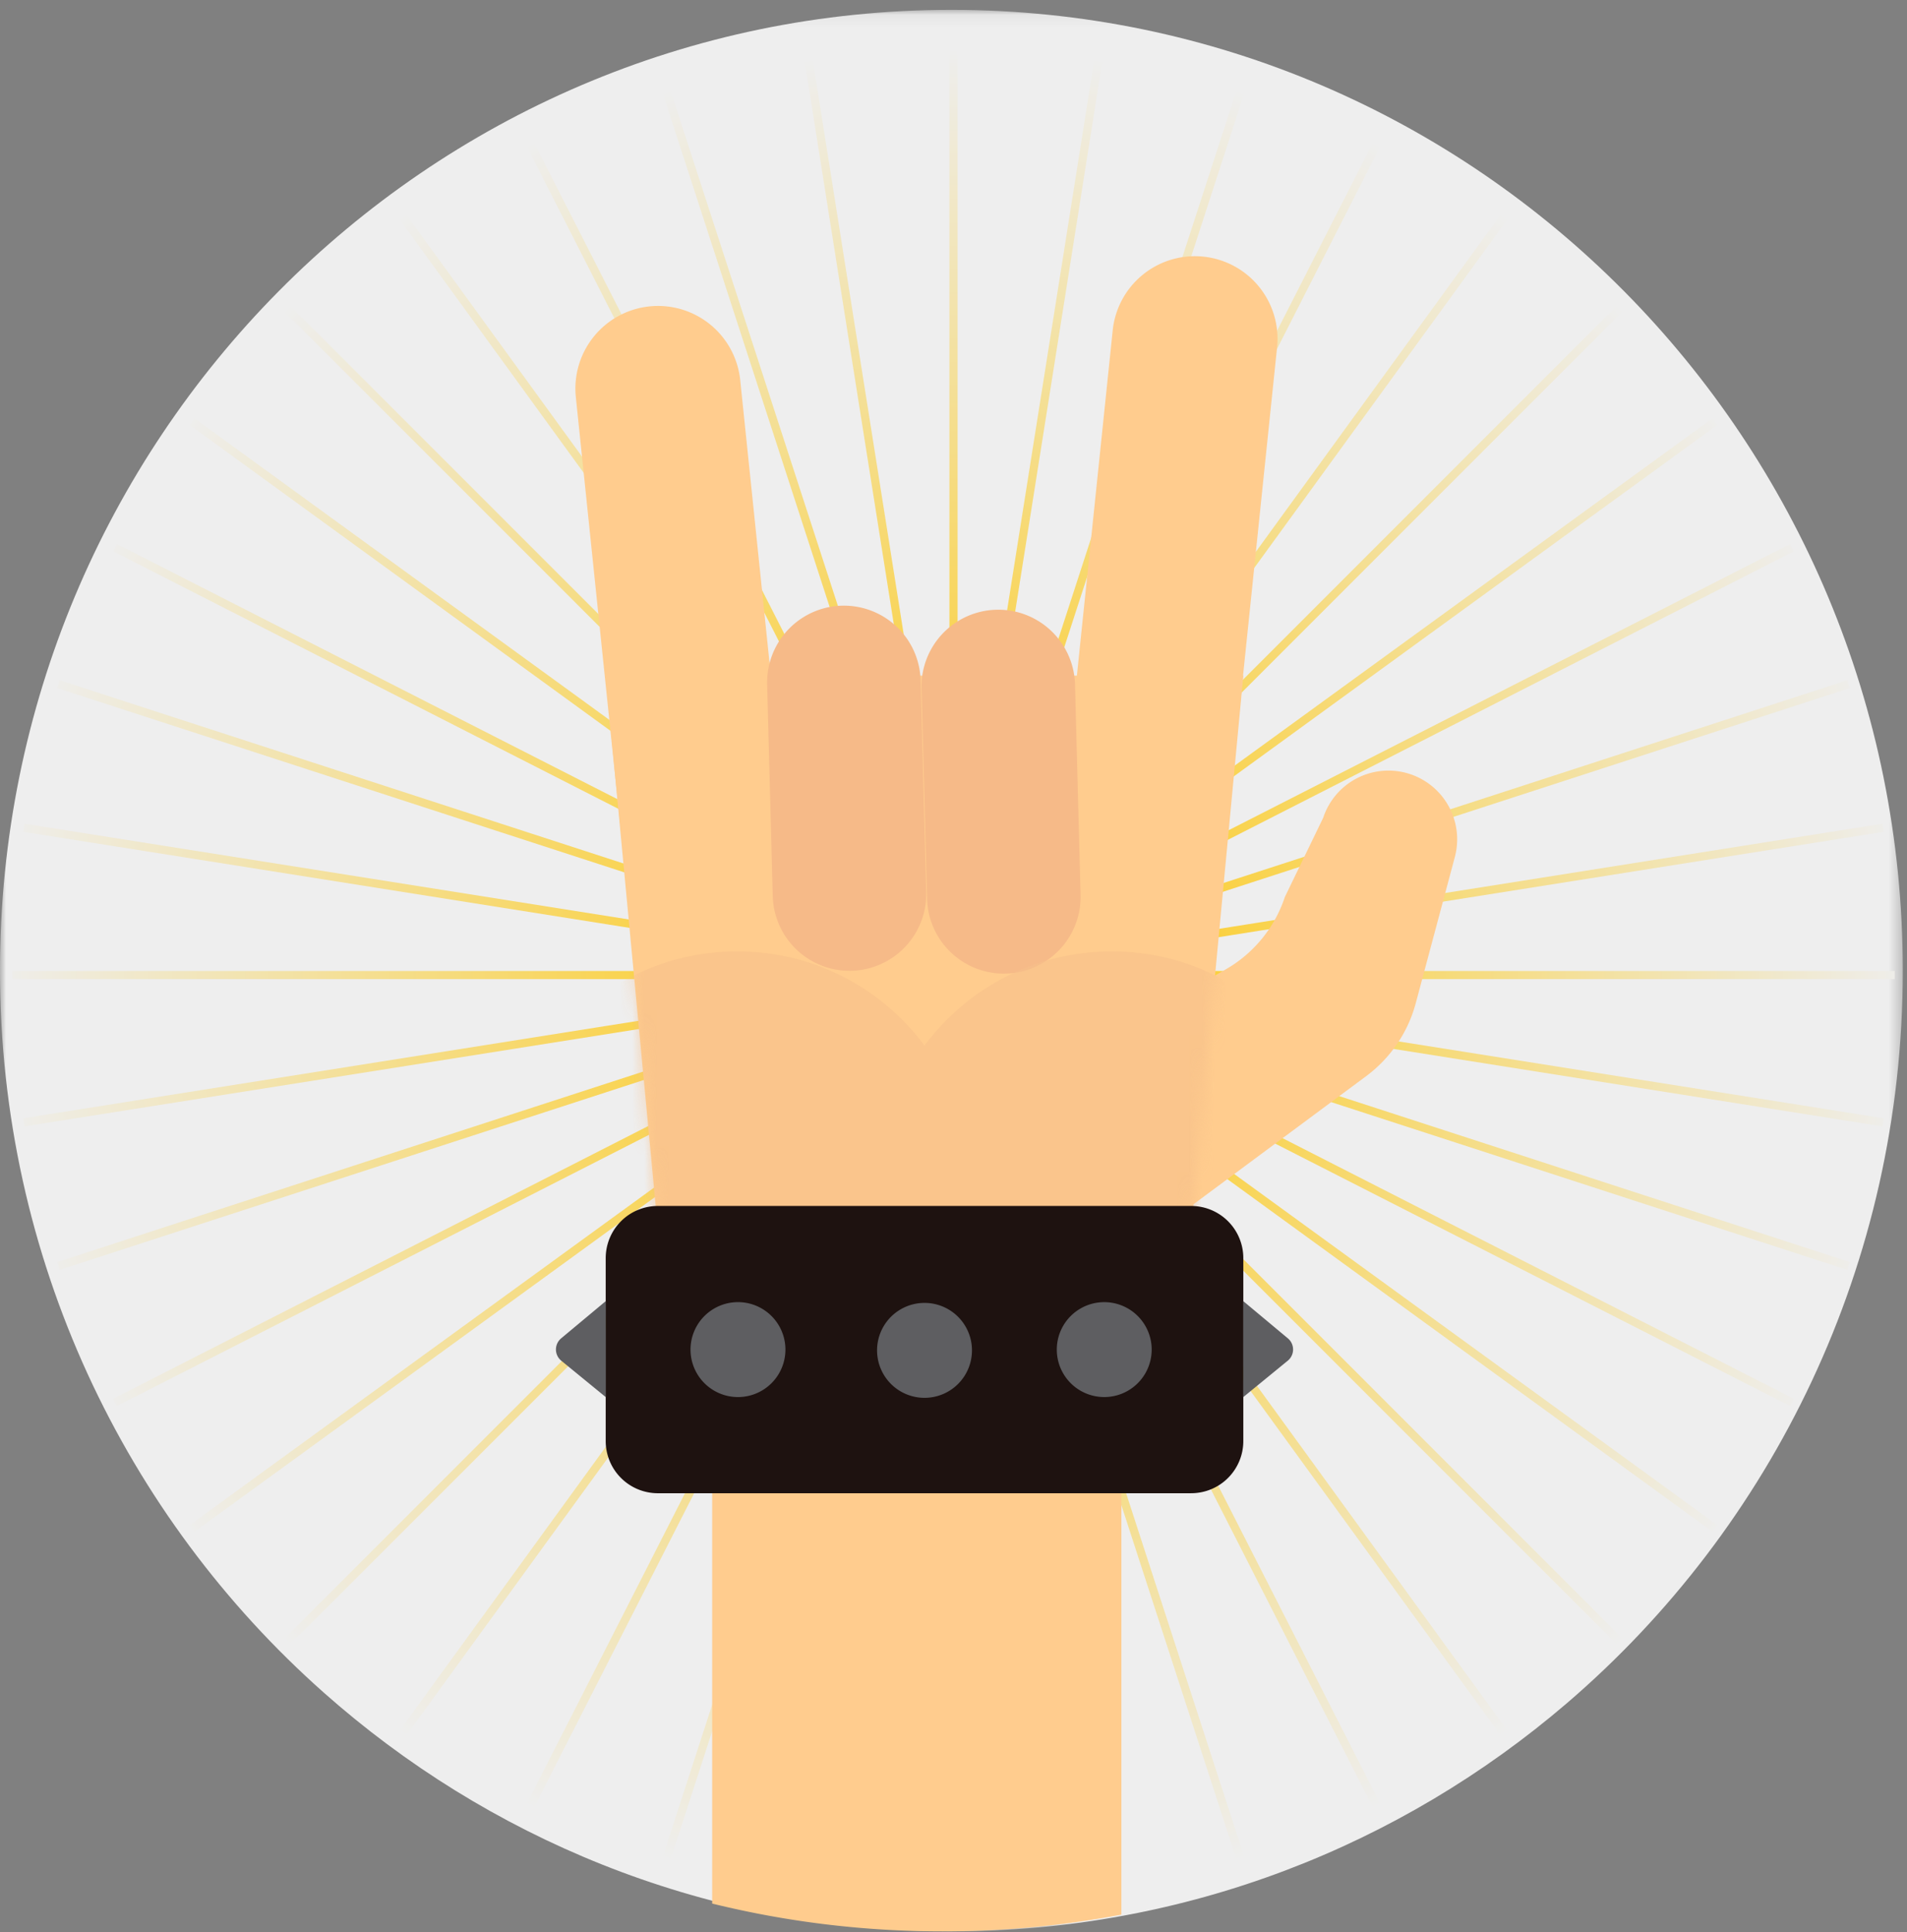 <svg xmlns="http://www.w3.org/2000/svg" xmlns:xlink="http://www.w3.org/1999/xlink" width="154" height="156" viewBox="0 0 154 156">
    <rect x="0" y="0" width="154" height="156" fill="#808080" stroke="none"/>
    <defs>
        <path id="a" d="M0 .08h153.66v155.124H0z"/>
        <radialGradient id="c" fx="50%" fy="50%" gradientTransform="matrix(0 1 -1.016 0 1.008 0)">
            <stop offset="0%" stop-color="#FFC600"/>
            <stop offset="100%" stop-color="#EEE"/>
        </radialGradient>
        <path id="d" d="M26.109.503H.363l4.764 50.498h41.962L51.854.503"/>
        <path id="f" d="M26.109.503H.363l4.764 50.498h41.962L51.854.503"/>
    </defs>
    <g fill="none" fill-rule="evenodd">
        <g transform="translate(0 .716)">
            <mask id="b" fill="#fff">
                <use xlink:href="#a"/>
            </mask>
            <path fill="#EEE" d="M153.66 77.642c0 23.702-10.533 44.921-27.13 59.145-13.403 11.484-30.747 18.417-49.7 18.417-.473 0-.955-.008-1.427-.016-18.86-.342-36.062-7.554-49.26-19.262C10.115 121.72-.001 100.874-.001 77.642 0 34.806 34.397.08 76.83.08c42.431 0 76.83 34.726 76.83 77.562" mask="url(#b)"/>
        </g>
        <path fill="url(#c)" d="M153 77.67H81.2l70.916-11.233-.103-.653-70.917 11.233 68.286-22.188-.204-.629L80.891 76.39l63.975-32.598-.3-.588L80.59 75.8l58.09-42.205-.389-.535-58.09 42.204 50.773-50.772-.467-.467-50.772 50.772 42.204-58.089-.535-.389L79.2 74.41l32.598-63.977-.588-.299L78.611 74.11 100.8 5.822l-.629-.204-22.188 68.286L89.216 2.987l-.653-.103L77.33 73.801V2h-.66v71.8L65.437 2.885l-.653.103 11.233 70.917L53.829 5.618l-.629.204L75.39 74.11 42.79 10.134l-.588.3L74.8 74.41 32.596 16.32l-.535.388 42.204 58.09-50.772-50.773-.467.467 50.772 50.772L15.71 33.061l-.389.535L73.41 75.8 9.433 43.203l-.3.588L73.11 76.389 4.822 54.2l-.204.629 68.285 22.188L1.987 65.784l-.103.653L72.8 77.67H1v.66h71.8L1.884 89.563l.103.653 70.916-11.233-68.285 22.188.204.629L73.11 79.61 9.133 112.21l.3.588L73.41 80.2l-58.09 42.205.389.535 58.09-42.204-50.773 50.772.467.467 50.772-50.772-42.204 58.089.535.389L74.8 81.59l-32.598 63.977.588.299L75.389 81.89 53.2 150.178l.629.204 22.188-68.286-11.233 70.917.653.103L76.67 82.199V154h.66V82.2l11.233 70.916.653-.103-11.233-70.917 22.188 68.286.629-.204L78.61 81.89l32.598 63.976.588-.3L79.2 81.59l42.205 58.09.535-.388-42.204-58.09 50.772 50.773.467-.467-50.772-50.772 58.089 42.204.389-.535L80.59 80.2l63.977 32.598.299-.588-63.975-32.598 68.287 22.189.204-.629-68.286-22.188 70.917 11.233.103-.653L81.2 78.33H153z" transform="translate(0 .716)"/>
        <path fill="#FFCC8E" d="M74.66 54.546H48.913l4.763 50.498h41.964l4.764-50.498z"/>
        <path fill="#FFCC8E" d="M63.547 67.04l-13.273 1.376-3.772-36.356a6.671 6.671 0 0 1 5.949-7.325 6.672 6.672 0 0 1 7.325 5.948l3.771 36.356zM86.085 63.024L99.359 64.4l3.771-36.356a6.67 6.67 0 0 0-5.948-7.325 6.672 6.672 0 0 0-7.325 5.948l-3.772 36.356zM96.17 97.377l14.151-10.495a10.824 10.824 0 0 0 4.01-5.9l3.152-11.783a5.549 5.549 0 0 0-10.628-3.18l-3.1 6.403a10.54 10.54 0 0 1-4.752 5.825l-8.44 4.85 5.606 14.28z"/>
        <path fill="#F6BA88" d="M68.764 78.372a6.2 6.2 0 0 1-6.36-6.033l-.453-17.08a6.199 6.199 0 1 1 12.394-.329l.452 17.08a6.2 6.2 0 0 1-6.033 6.362M81.23 78.599a6.199 6.199 0 0 0 6.032-6.361l-.452-17.081a6.2 6.2 0 0 0-12.394.327l.452 17.082a6.2 6.2 0 0 0 6.361 6.033"/>
        <g opacity=".6">
            <g transform="translate(48.551 54.043)">
                <mask id="e" fill="#fff">
                    <use xlink:href="#d"/>
                </mask>
                <path fill="#F6C08A" d="M-7.865 41.609c0-10.408 8.438-18.847 18.847-18.847 10.408 0 18.846 8.439 18.846 18.847 0 10.409-8.438 18.847-18.846 18.847-10.409 0-18.847-8.438-18.847-18.847" mask="url(#e)"/>
            </g>
            <g transform="translate(48.551 54.043)">
                <mask id="g" fill="#fff">
                    <use xlink:href="#f"/>
                </mask>
                <path fill="#F6C08A" d="M22.387 41.609c0-10.408 8.439-18.847 18.848-18.847 10.408 0 18.845 8.439 18.845 18.847 0 10.409-8.437 18.847-18.845 18.847-10.41 0-18.848-8.438-18.848-18.847" mask="url(#g)"/>
            </g>
        </g>
        <g>
            <path fill="#1E1210" d="M96.192 120.55H53.126a4.212 4.212 0 0 1-4.212-4.214V101.57a4.212 4.212 0 0 1 4.212-4.212h43.066a4.212 4.212 0 0 1 4.212 4.212v14.766a4.213 4.213 0 0 1-4.212 4.213"/>
            <path fill="#5E5E61" d="M78.491 108.954a3.832 3.832 0 1 1-7.663 0 3.832 3.832 0 0 1 7.663 0M93.004 108.954a3.831 3.831 0 1 1-7.662 0 3.831 3.831 0 0 1 7.662 0M63.427 108.954a3.832 3.832 0 1 1-7.664 0 3.832 3.832 0 0 1 7.664 0M48.914 105.044l-3.599 3.002a1.17 1.17 0 0 0 .01 1.804l3.589 2.936v-7.742zM100.404 105.044l3.598 3.002a1.17 1.17 0 0 1-.009 1.804l-3.589 2.936v-7.742z"/>
            <path fill="#FFCC8E" d="M90.559 120.55v34.018a77.404 77.404 0 0 1-14.462 1.352c-3.295 0-6.534-.206-9.718-.604a77.084 77.084 0 0 1-8.867-1.64V120.55H90.56z"/>
        </g>
    </g>
</svg>
